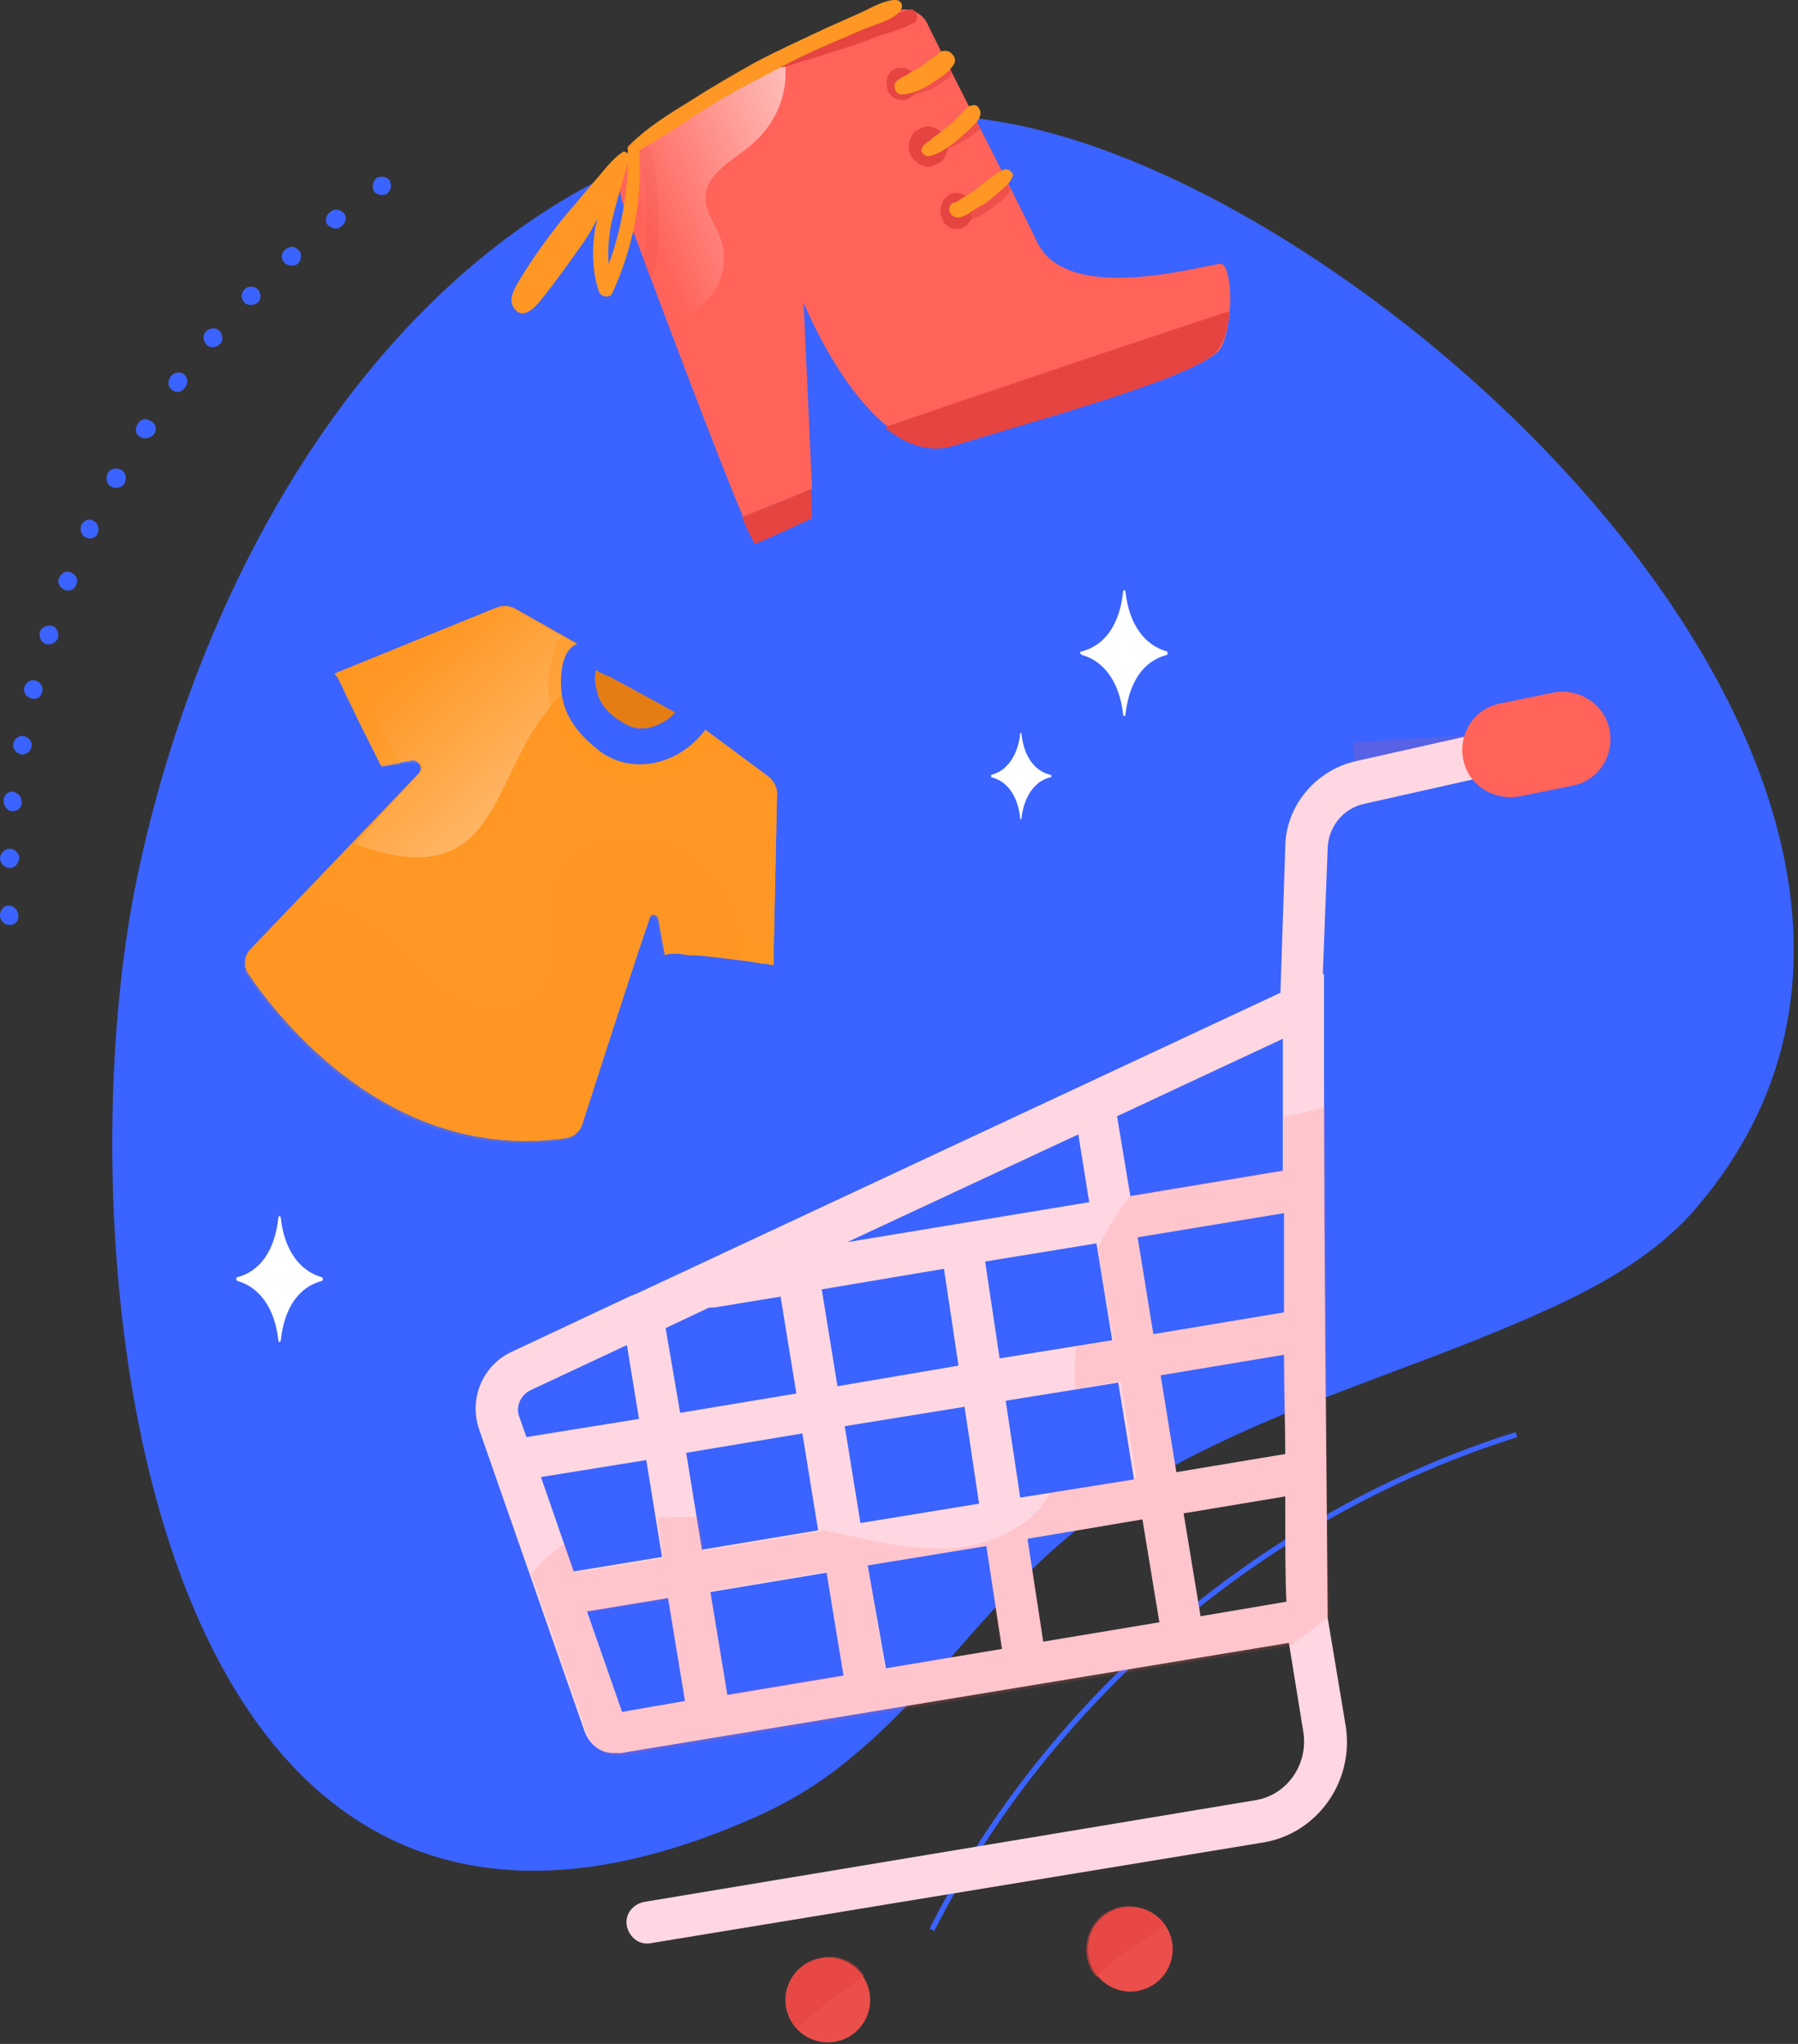 <svg width="286" height="325" viewBox="0 0 286 325" fill="none" xmlns="http://www.w3.org/2000/svg">
<rect x="0" y="0" width="286" height="325" fill="#333333" stroke="none"/>
<path d="M49.282 283.56C65.067 298.191 87.59 303.004 118.776 289.528C124.744 287.026 130.326 283.753 135.331 279.518C147.652 269.508 156.507 255.84 168.635 245.444C190.388 226.579 219.841 220.226 246.022 208.291C254.492 204.441 262.77 199.821 268.93 193.083C325.719 129.171 221.574 30.993 160.55 19.635C82.97 5.39 34.844 73.729 21.368 141.684C13.476 182.688 17.326 253.722 49.282 283.56Z" fill="#3B63FF"/>
<path d="M148.229 306.854C167.095 269.7 201.361 240.632 241.209 228.119" stroke="#3B63FF" stroke-width="0.846" stroke-miterlimit="10"/>
<path d="M59.484 30.416C59.099 29.839 59.292 28.877 59.869 28.299C60.639 27.914 61.602 28.106 61.987 28.684C62.372 29.454 62.179 30.224 61.602 30.802C60.832 31.186 59.869 30.994 59.484 30.416Z" fill="#3B63FF"/>
<path d="M52.169 35.806C51.592 35.229 51.784 34.266 52.554 33.688C53.324 33.111 54.094 33.303 54.672 33.881C55.249 34.459 55.057 35.421 54.287 35.999C53.709 36.576 52.747 36.384 52.169 35.806Z" fill="#3B63FF"/>
<path d="M45.239 41.774C44.661 41.197 44.661 40.234 45.431 39.657C46.009 39.079 46.971 39.079 47.549 39.849C48.127 40.427 47.934 41.389 47.356 41.967C46.779 42.352 45.816 42.352 45.239 41.774Z" fill="#3B63FF"/>
<path d="M38.886 48.127C38.309 47.549 38.309 46.587 38.886 46.009C39.464 45.432 40.426 45.432 41.004 46.009C41.581 46.587 41.581 47.549 41.004 48.127C40.426 48.512 39.464 48.704 38.886 48.127Z" fill="#3B63FF"/>
<path d="M32.919 54.865C32.341 54.287 32.148 53.325 32.726 52.747C33.303 52.17 34.266 51.977 34.843 52.555C35.421 53.132 35.614 54.095 35.036 54.672C34.459 55.25 33.496 55.442 32.919 54.865Z" fill="#3B63FF"/>
<path d="M27.336 61.987C26.758 61.602 26.566 60.639 27.143 59.869C27.721 59.099 28.683 59.099 29.261 59.484C29.838 60.062 30.031 60.832 29.453 61.602C28.876 62.372 28.106 62.564 27.336 61.987Z" fill="#3B63FF"/>
<path d="M22.331 69.495C21.561 69.11 21.368 68.147 21.946 67.377C22.331 66.607 23.293 66.415 24.063 66.992C24.833 67.377 25.026 68.34 24.448 69.11C23.871 69.687 22.908 69.88 22.331 69.495Z" fill="#3B63FF"/>
<path d="M17.711 77.388C16.941 77.003 16.748 76.04 17.133 75.27C17.518 74.5 18.481 74.308 19.251 74.692C20.021 75.078 20.213 76.04 19.828 76.81C19.443 77.58 18.481 77.773 17.711 77.388Z" fill="#3B63FF"/>
<path d="M13.668 85.473C12.898 85.088 12.705 84.318 12.898 83.548C13.283 82.778 14.053 82.393 14.823 82.778C15.593 83.163 15.786 83.933 15.593 84.703C15.4 85.473 14.438 85.858 13.668 85.473Z" fill="#3B63FF"/>
<path d="M10.203 93.75C9.433 93.365 9.048 92.595 9.433 91.825C9.818 91.055 10.588 90.67 11.358 91.055C12.128 91.44 12.513 92.21 12.128 92.98C11.935 93.75 10.973 94.135 10.203 93.75Z" fill="#3B63FF"/>
<path d="M7.315 102.413C6.545 102.221 6.16 101.258 6.353 100.488C6.545 99.718 7.508 99.333 8.278 99.526C9.048 99.718 9.433 100.681 9.24 101.451C8.855 102.221 8.085 102.606 7.315 102.413Z" fill="#3B63FF"/>
<path d="M5.005 111.076C4.235 110.884 3.658 110.114 3.85 109.344C4.043 108.574 4.813 107.996 5.583 108.189C6.353 108.381 6.93 109.151 6.738 109.921C6.545 110.884 5.775 111.269 5.005 111.076Z" fill="#3B63FF"/>
<path d="M3.273 119.932C2.503 119.739 1.925 118.969 2.118 118.199C2.31 117.429 3.08 116.852 3.85 117.044C4.62 117.237 5.198 118.007 5.005 118.777C4.813 119.547 4.043 120.124 3.273 119.932Z" fill="#3B63FF"/>
<path d="M1.925 128.979C1.155 128.979 0.577 128.209 0.577 127.247C0.577 126.477 1.348 125.707 2.118 125.899C2.888 126.092 3.465 126.669 3.465 127.632C3.465 128.402 2.888 128.979 1.925 128.979Z" fill="#3B63FF"/>
<path d="M1.54 138.027C0.77 138.027 0 137.257 0 136.487C0 135.717 0.77 134.947 1.54 134.947C2.31 134.947 3.08 135.717 3.08 136.487C2.888 137.45 2.31 138.027 1.54 138.027Z" fill="#3B63FF"/>
<path d="M1.54 147.075C0.77 147.075 0 146.498 0 145.535C0 144.765 0.578 143.995 1.348 143.995C2.118 143.995 2.888 144.573 2.888 145.535C3.08 146.305 2.503 147.075 1.54 147.075Z" fill="#3B63FF"/>
<path d="M172.1 103.568C175.758 102.606 178.068 99.333 178.645 94.135C178.645 93.75 179.03 93.75 179.03 94.135C179.608 99.333 182.11 102.606 185.575 103.568C185.768 103.568 185.768 104.146 185.575 104.146C181.918 105.108 179.608 108.381 179.03 113.578C179.03 113.963 178.645 113.963 178.645 113.578C178.068 108.381 175.565 105.108 172.1 104.146C171.715 103.953 171.715 103.568 172.1 103.568Z" fill="white"/>
<path d="M37.731 203.094C41.389 202.131 43.699 198.858 44.276 193.661C44.276 193.276 44.661 193.276 44.661 193.661C45.239 198.858 47.741 202.131 51.206 203.094C51.399 203.094 51.399 203.671 51.206 203.671C47.549 204.634 45.239 207.906 44.661 213.104C44.661 213.489 44.276 213.489 44.276 213.104C43.699 207.906 41.196 204.634 37.731 203.671C37.538 203.479 37.538 203.094 37.731 203.094Z" fill="white"/>
<path d="M157.662 123.203C160.164 122.626 161.897 120.123 162.282 116.658C162.282 116.466 162.475 116.466 162.475 116.658C162.86 120.316 164.592 122.626 167.095 123.203C167.287 123.203 167.287 123.588 167.095 123.588C164.592 124.166 162.86 126.668 162.475 130.133C162.475 130.326 162.282 130.326 162.282 130.133C161.897 126.476 160.164 124.166 157.662 123.588V123.203Z" fill="white"/>
<path d="M93.558 104.338L111.269 114.541L105.493 124.166C105.493 124.166 86.05 119.738 85.858 119.161C85.665 118.776 93.558 104.338 93.558 104.338Z" fill="#E57D15"/>
<path d="M66.607 123.011L39.849 150.924C38.886 151.887 38.694 153.619 39.464 154.774C44.276 161.897 62.179 184.998 90.093 180.955C91.248 180.762 92.21 179.992 92.596 178.837C94.52 172.87 100.873 153.042 103.376 145.919C103.568 145.149 104.531 145.341 104.723 146.111L105.878 152.464L123.011 154.197L123.589 126.668C123.781 125.321 123.011 123.973 121.856 123.203L110.691 114.926C110.691 114.926 105.108 121.663 95.675 113.963C90.863 109.92 93.943 103.568 93.943 103.568L82.008 96.83C81.045 96.252 79.89 96.252 78.927 96.638L51.977 107.61L57.944 122.241L65.645 120.893C66.607 120.893 67.377 122.048 66.607 123.011Z" fill="#FF9724"/>
<path d="M66.607 123.011L39.849 150.924C38.886 151.887 38.694 153.619 39.464 154.774C44.276 161.897 62.179 184.998 90.093 180.955C91.248 180.762 92.21 179.992 92.596 178.837C94.52 172.87 100.873 153.042 103.376 145.919C103.568 145.149 104.531 145.341 104.723 146.111L105.878 152.464L123.011 154.197L123.589 126.668C123.781 125.321 123.011 123.973 121.856 123.203L110.691 114.926C110.691 114.926 105.108 121.663 95.675 113.963C90.863 109.92 93.943 103.568 93.943 103.568L82.008 96.83C81.045 96.252 79.89 96.252 78.927 96.638L51.977 107.61L57.944 122.241L65.645 120.893C66.607 120.893 67.377 122.048 66.607 123.011Z" fill="#FF9724"/>
<path d="M92.98 107.804C93.173 105.494 93.943 103.761 93.943 103.761L82.008 97.023C81.045 96.446 79.89 96.446 78.927 96.831L51.977 107.804L57.944 122.434C59.099 122.434 69.88 119.546 66.607 123.012L56.404 134.177C82.97 143.995 76.617 117.429 92.98 107.804Z" fill="url(#paint0_linear)"/>
<path d="M111.461 112.038C108.573 110.305 94.906 102.99 93.173 102.412C91.248 101.835 91.248 104.145 92.788 105.3C94.135 106.263 95.483 107.033 97.023 107.61C98.371 108.38 99.911 109.15 101.258 109.92C104.146 111.46 106.841 113 109.728 114.54C110.691 115.118 111.846 115.118 112.424 114.348C112.809 113.77 112.424 112.615 111.461 112.038Z" fill="#3B63FF"/>
<path opacity="0.15" d="M117.814 153.812C117.814 151.694 117.429 149.769 117.044 147.651C115.889 142.646 113.001 138.026 108.381 135.524C106.456 134.561 104.338 133.791 102.221 133.598C99.333 133.213 96.445 133.598 93.751 134.753C91.248 136.101 89.13 138.411 88.553 141.299C88.168 143.609 88.553 145.919 88.745 148.229C89.13 153.234 87.783 159.202 81.815 160.742C79.89 161.319 77.772 161.127 75.847 160.549C70.842 159.009 67.377 155.159 63.72 151.694C60.447 148.614 56.789 145.726 52.554 144.186C50.822 143.609 49.089 143.224 47.357 143.224L39.656 151.309C38.694 152.272 38.501 154.004 39.271 155.159C44.084 162.282 61.987 185.382 89.9 181.34C91.055 181.147 92.018 180.377 92.403 179.222C94.328 173.255 100.681 153.427 103.183 146.304C103.376 145.534 104.338 145.726 104.531 146.496L105.686 152.849L117.814 153.812Z" fill="#FF9724"/>
<path opacity="0.49" d="M108.766 122.241C110.498 121.279 112.038 119.931 113.579 118.583C113.771 118.391 114.156 118.006 114.349 117.813L111.461 115.503L111.268 115.696C109.921 117.043 108.573 118.198 107.033 119.161C103.761 121.086 100.103 121.279 96.831 119.546C93.558 117.813 91.44 114.733 90.863 111.076C90.67 109.343 90.67 107.611 91.055 105.878C91.248 104.916 91.633 103.953 91.825 103.183C91.825 102.99 92.018 102.798 92.018 102.605L89.323 101.065C88.745 101.835 88.36 102.798 88.168 103.568C87.59 105.301 87.205 107.033 87.205 108.766C87.205 112.231 88.168 115.696 90.285 118.391C94.52 124.359 102.413 125.899 108.766 122.241Z" fill="#FF9724"/>
<path d="M111.268 112.038C109.921 111.268 108.381 111.845 107.611 113C106.648 114.348 104.916 115.31 103.376 115.695C102.606 115.888 101.451 115.888 100.873 115.695C99.911 115.503 99.141 114.925 98.178 114.348C97.408 113.77 96.445 113 95.868 112.038C95.29 111.268 95.098 110.498 94.905 109.728C94.713 108.765 94.52 107.995 94.713 107.033C94.713 107.418 94.713 106.84 94.713 106.648C94.713 106.455 94.905 106.263 94.905 105.878C95.098 104.915 95.098 103.953 94.52 103.182C93.943 102.412 93.173 102.027 92.403 102.22C88.938 102.797 88.938 108.573 89.515 111.268C90.285 114.733 92.595 117.235 95.29 119.353C100.873 123.588 108.573 121.278 112.424 115.695C113.001 114.54 112.423 112.808 111.268 112.038Z" fill="#3B63FF"/>
<path opacity="0.49" d="M123.011 149.962C122.049 149.77 121.086 149.577 120.124 149.577C118.584 149.385 116.851 149.192 115.311 149.192C113.579 149.192 112.038 149.192 110.306 149.192C109.536 149.192 108.573 148.999 107.803 149.192C106.841 149.192 106.263 149.577 105.493 149.962L105.686 151.31C106.263 151.695 107.033 152.08 107.803 152.08C108.573 152.272 109.343 152.272 110.113 152.272C111.846 152.465 113.386 152.657 115.119 152.85C116.659 153.042 118.199 153.042 119.739 153.427C120.894 153.62 122.049 153.812 123.011 154.197V149.962Z" fill="#FF9724"/>
<path opacity="0.49" d="M60.062 122.048L63.72 121.471C60.255 115.695 56.789 108.188 55.827 106.263L52.939 107.418C57.752 114.54 57.367 117.813 60.062 122.048Z" fill="#FF9724"/>
<path d="M123.589 153.62C122.819 153.427 121.856 153.235 121.086 153.235C120.316 153.042 119.739 153.042 118.969 152.85C117.429 152.657 115.696 152.465 114.156 152.272C112.616 152.08 111.076 151.887 109.536 151.887C108.188 151.695 106.263 151.31 105.108 152.272C104.723 152.657 104.723 153.042 105.108 153.427C105.686 154.005 106.456 154.005 107.226 154.197C107.996 154.39 108.573 154.39 109.343 154.39C110.883 154.582 112.423 154.775 113.964 154.967C115.504 155.16 117.044 155.352 118.584 155.545C119.354 155.737 119.931 155.737 120.701 155.93C121.471 156.122 122.434 156.315 123.204 156.315C124.744 156.122 125.129 154.197 123.589 153.62Z" fill="#3B63FF"/>
<path d="M60.639 121.856C59.292 119.16 57.944 116.465 56.597 113.77C56.019 112.423 55.249 111.075 54.672 109.728C54.094 108.573 53.132 105.878 51.399 106.455C49.282 107.033 51.207 110.113 51.592 111.46C52.169 112.808 52.747 114.155 53.517 115.503C54.864 118.198 56.019 120.893 57.559 123.588C58.522 125.513 61.602 123.973 60.639 121.856Z" fill="#3B63FF"/>
<path d="M194.238 41.966C192.506 41.774 169.982 48.897 164.977 38.501C161.127 30.416 151.309 11.55 147.459 3.658C146.497 1.733 143.994 0.963 142.069 1.925L104.146 20.213C99.525 22.331 97.408 27.721 99.14 32.533C104.145 46.009 113.963 72.19 118.198 82.2L129.171 77.772L127.824 48.127C127.824 48.127 138.604 74.885 152.272 70.65C165.94 66.415 191.928 59.484 194.238 55.249C196.356 51.014 195.971 42.159 194.238 41.966Z" fill="#FF635A"/>
<path d="M120.123 86.435C121.086 86.243 129.171 82.393 129.171 82.393L128.979 77.772C125.899 79.12 121.086 81.045 118.006 82.2C119.161 84.895 119.931 86.435 120.123 86.435Z" fill="#E54441"/>
<path d="M195.586 49.474C182.688 53.709 151.694 64.104 140.722 67.954C143.994 70.649 147.844 72.189 151.887 70.842C165.555 66.607 191.543 59.676 193.853 55.441C195.008 53.709 195.393 51.591 195.586 49.474Z" fill="#E54441"/>
<path d="M145.534 11.935C145.342 11.55 145.149 11.358 144.764 11.165C144.379 10.973 144.187 10.973 143.802 10.78C143.417 10.78 143.032 10.78 142.839 10.78C142.647 10.78 142.454 10.973 142.262 10.973C142.069 11.165 141.877 11.165 141.684 11.358C141.492 11.743 141.299 11.935 141.107 12.32C141.107 12.705 140.914 12.898 141.107 13.283C141.107 13.283 141.107 13.283 141.107 13.475C141.107 13.668 141.107 13.86 141.107 14.053C141.107 14.245 141.299 14.438 141.299 14.63C141.492 15.015 141.877 15.4 142.262 15.593C142.454 15.593 142.647 15.785 142.839 15.785C143.224 15.978 143.802 15.978 144.187 15.785C144.572 15.785 144.764 15.593 145.149 15.208C145.534 15.015 145.727 14.823 145.919 14.438C146.112 14.053 146.112 13.86 146.304 13.475C146.304 13.09 146.304 12.705 146.304 12.513C145.919 12.513 145.727 12.128 145.534 11.935Z" fill="#E54441"/>
<path d="M150.347 21.753C150.154 21.368 149.769 20.983 149.192 20.598C148.999 20.405 148.614 20.405 148.422 20.213C147.844 20.02 147.267 20.02 146.882 20.213C146.497 20.405 146.112 20.598 145.727 20.79C145.342 20.983 145.149 21.368 144.957 21.753C144.764 22.138 144.572 22.523 144.572 22.908C144.572 23.293 144.572 23.678 144.572 24.063C144.764 24.255 144.764 24.64 144.957 24.833C145.149 25.218 145.534 25.603 146.112 25.988C146.304 26.18 146.689 26.18 146.882 26.373C147.459 26.565 148.037 26.565 148.422 26.373C148.807 26.18 149.192 25.988 149.577 25.795C149.962 25.603 150.154 25.218 150.347 24.833C150.539 24.448 150.732 24.063 150.732 23.678C150.732 23.293 150.732 22.908 150.732 22.523C150.539 22.138 150.539 21.945 150.347 21.753Z" fill="#E54441"/>
<path d="M154.389 31.956C154.197 31.571 153.812 31.186 153.427 30.993C153.234 30.993 153.042 30.801 152.849 30.801C152.464 30.608 151.887 30.608 151.502 30.801C151.117 30.801 150.924 30.993 150.539 31.378C150.347 31.571 149.962 31.763 149.962 32.148C149.769 32.533 149.577 32.918 149.577 33.496C149.577 34.073 149.769 34.458 149.962 34.843C149.962 34.843 149.962 34.843 149.962 35.036C150.154 35.228 150.154 35.421 150.347 35.613C150.539 35.806 150.924 35.998 151.117 36.191C151.309 36.383 151.502 36.383 151.694 36.383C152.079 36.383 152.464 36.383 152.657 36.383C152.849 36.383 153.042 36.191 153.234 36.191C153.427 35.998 153.619 35.998 153.812 35.806C154.004 35.613 154.197 35.228 154.389 35.036C154.582 34.651 154.582 34.458 154.582 34.073V33.881C154.774 32.726 154.582 32.341 154.389 31.956Z" fill="#E54441"/>
<path opacity="0.15" d="M103.183 22.716C102.798 21.946 101.835 22.523 101.835 23.101C101.643 25.411 102.413 27.913 102.605 30.224C102.798 32.534 102.99 35.036 102.798 37.346C102.798 38.694 102.605 39.849 102.22 41.196C102.605 42.351 102.99 43.507 103.568 44.661C104.338 42.352 104.723 40.041 104.723 37.731C104.916 35.229 104.723 32.726 104.53 30.224C104.338 27.721 104.146 25.026 103.183 22.716Z" fill="#E54441"/>
<path opacity="0.59" d="M146.304 14.823C147.267 14.63 148.037 14.245 148.999 13.668C149.384 13.476 149.769 13.283 150.154 12.898C150.539 12.706 151.117 12.32 151.309 11.935C151.309 11.935 151.309 11.743 151.502 11.55C151.309 11.165 151.117 10.973 150.924 10.588C150.732 10.588 150.539 10.588 150.347 10.588C149.962 10.78 149.577 11.165 149.192 11.358C148.807 11.55 148.422 11.743 148.037 12.128C147.267 12.513 146.497 12.898 145.727 13.476C145.149 14.053 145.534 15.015 146.304 14.823Z" fill="#E54441"/>
<path opacity="0.59" d="M150.539 23.678C151.502 23.485 152.464 22.908 153.427 22.33C153.812 22.138 154.197 21.753 154.582 21.56C154.967 21.175 155.544 20.983 155.929 20.405C155.544 19.828 155.352 19.25 154.967 18.673H154.775C154.389 18.865 154.004 19.25 153.619 19.635C153.234 19.828 152.849 20.213 152.464 20.405C151.694 20.983 150.732 21.368 149.962 21.945C149.192 22.523 149.769 23.87 150.539 23.678Z" fill="#E54441"/>
<path opacity="0.59" d="M154.004 35.036C155.352 34.651 156.507 34.073 157.47 33.303C158.047 32.918 158.432 32.533 159.01 32.148C159.587 31.763 160.165 31.186 160.55 30.608C160.55 30.416 160.742 30.416 160.742 30.223C160.357 29.453 159.972 28.875 159.78 28.105C159.587 28.105 159.395 28.105 159.202 28.298C158.625 28.491 158.24 29.068 157.662 29.453C157.085 29.838 156.7 30.223 156.122 30.608C155.16 31.378 154.004 31.956 153.042 32.726C152.079 33.303 153.042 35.421 154.004 35.036Z" fill="#E54441"/>
<path d="M154.774 16.748C154.197 16.748 153.812 17.133 153.427 17.518C152.464 18.481 151.502 19.636 150.347 20.406C149.962 20.791 149.192 21.368 148.614 21.753C148.229 21.946 148.037 22.331 147.652 22.523C147.267 22.716 146.882 23.101 146.689 23.486C146.304 24.064 146.882 24.641 147.459 24.834C148.229 24.834 148.999 24.448 149.769 24.064C150.347 23.678 150.924 23.294 151.502 22.908C152.657 21.946 153.812 20.983 154.774 20.021C155.352 19.443 156.122 18.673 155.929 17.711C155.737 16.941 155.16 16.556 154.774 16.748Z" fill="#FF9724"/>
<path d="M159.78 26.951C159.01 27.143 158.24 27.913 157.47 28.298C156.892 28.876 156.122 29.261 155.544 29.838C154.967 30.416 154.197 30.801 153.619 31.186C153.234 31.378 152.849 31.571 152.657 31.764C152.464 31.956 152.272 31.956 152.079 32.148C151.694 32.148 151.309 32.341 151.117 32.726C150.924 33.111 150.924 33.689 151.309 34.074C152.079 35.036 153.234 34.459 154.197 33.881C154.967 33.303 155.93 32.726 156.7 32.341C157.47 31.764 158.24 31.186 159.01 30.416C159.78 29.838 160.742 29.068 161.127 27.913C161.127 27.336 160.357 26.758 159.78 26.951Z" fill="#FF9724"/>
<path d="M151.502 8.662C151.117 8.085 150.154 7.892 149.577 8.277C149.192 8.47 148.999 8.855 148.614 9.047C148.422 9.047 148.422 9.24 148.229 9.24C148.037 9.432 148.037 9.432 148.229 9.24L148.037 9.432C147.459 9.818 147.074 10.203 146.497 10.588C145.919 10.973 145.342 11.165 144.764 11.55C144.764 11.55 144.572 11.55 144.572 11.743C144.379 11.935 144.187 11.935 143.802 12.128C143.417 12.32 143.224 12.513 142.839 12.705C141.877 13.283 142.262 15.015 143.417 15.015C144.957 15.015 146.497 14.245 147.844 13.475C148.422 13.09 148.999 12.705 149.577 12.32C150.154 11.935 150.924 11.358 151.309 10.78C152.079 10.01 152.079 9.24 151.502 8.662Z" fill="#FF9724"/>
<path d="M103.953 20.406C99.333 22.523 97.215 27.914 98.948 32.726C100.873 37.731 103.375 44.469 105.878 51.399C108.188 50.629 110.306 49.859 112.038 48.127C114.926 45.624 115.888 41.197 114.541 37.731C113.771 35.614 112.038 33.496 112.231 31.186C112.423 27.721 116.273 25.604 118.968 23.486C122.433 20.791 124.744 16.748 124.936 12.321C124.936 11.551 124.936 10.781 124.936 10.203L103.953 20.406Z" fill="url(#paint1_linear)"/>
<path d="M144.572 1.541C142.647 2.118 140.914 2.888 138.989 3.658C137.256 4.236 135.524 5.006 133.599 5.583C131.866 6.161 130.134 6.931 128.401 7.508C127.439 7.893 126.476 8.278 125.514 8.471C124.551 8.856 123.781 9.048 123.011 9.626C122.626 10.011 122.819 10.781 123.396 10.781C125.129 10.781 127.054 9.818 128.786 9.433C130.519 8.856 132.444 8.278 134.176 7.701C135.909 7.123 137.834 6.546 139.566 5.776C141.492 5.198 143.417 4.621 145.342 3.658C146.304 3.273 145.919 1.156 144.572 1.541Z" fill="#E54441"/>
<path d="M142.454 0C140.529 0 138.412 1.348 136.679 2.118C134.946 2.888 133.214 3.658 131.481 4.428C127.824 6.16 123.974 7.893 120.316 9.818C116.851 11.743 113.193 13.86 109.921 15.978C106.456 18.096 102.99 20.213 100.103 23.101C99.333 23.678 100.295 24.833 101.065 24.256C104.531 22.331 107.996 20.021 111.268 17.903C114.541 15.786 118.006 13.86 121.471 12.128C124.936 10.203 128.401 8.47 132.059 6.93C133.791 6.16 135.716 5.39 137.449 4.62C139.182 3.85 141.299 3.465 142.839 2.118C143.994 1.155 143.417 0 142.454 0Z" fill="#FF9724"/>
<path d="M99.91 23.87C99.91 24.063 99.91 24.448 99.91 24.64C99.718 24.255 99.333 23.87 98.948 24.255C97.215 25.41 96.06 27.143 94.52 28.875C92.98 30.608 91.632 32.34 90.093 34.073C87.397 37.346 84.895 40.811 82.777 44.276C82.007 45.623 80.66 47.548 81.815 49.088C83.162 50.821 84.895 49.088 85.858 47.933C88.36 44.853 90.67 41.581 92.98 38.308C93.75 37.153 94.52 35.806 95.098 34.651C94.905 35.035 94.905 35.613 94.713 35.998C94.135 39.463 94.135 43.121 95.29 46.393C95.483 47.163 97.023 47.548 97.408 46.586C100.68 39.463 102.22 31.763 101.643 23.87C101.643 22.715 99.91 22.715 99.91 23.87ZM99.91 25.795C99.718 31.185 98.755 36.768 96.83 41.966C96.638 39.848 96.83 37.731 97.215 35.613C97.985 32.34 98.948 29.068 99.91 25.795Z" fill="#FF9724"/>
<path opacity="0.15" d="M244.867 119.547C244.675 117.622 243.134 116.274 241.402 116.467L215.414 118.007C215.221 120.317 215.606 122.627 216.376 124.552L241.979 123.012C243.519 123.012 244.867 121.472 244.867 119.547Z" fill="#FF635A"/>
<path d="M251.412 113.002L215.414 121.087C209.061 122.627 204.441 128.402 204.441 134.755L203.671 157.855L101.065 205.789C100.873 205.789 100.68 205.982 100.488 205.982L81.622 214.837C76.81 216.955 74.499 222.345 76.232 227.35L92.98 275.284C93.75 277.401 95.483 278.749 97.6 278.749C97.985 278.749 98.178 278.749 98.563 278.749H98.755L205.018 261.231L207.328 275.476C208.098 280.674 204.633 285.487 199.628 286.257L102.413 302.427C100.68 302.812 99.333 304.352 99.718 306.277C100.103 308.01 101.643 309.357 103.568 308.972L200.783 292.994C209.446 291.647 215.414 283.369 214.066 274.514L211.178 257.188C211.178 254.686 210.986 233.895 210.793 211.95C210.793 211.565 210.793 211.18 210.793 210.795C210.601 189.041 210.601 166.711 210.601 159.973V154.775L210.408 154.968L211.178 135.14C211.178 131.675 213.489 128.595 216.954 127.825L252.952 119.739C254.685 119.354 255.84 117.622 255.455 115.697C255.07 113.579 253.337 112.424 251.412 113.002ZM204.441 231.2L187.115 234.088L184.613 218.687L204.248 215.415C204.248 220.805 204.441 226.195 204.441 231.2ZM86.05 234.858L102.798 232.163L105.3 247.563L91.248 249.873L86.05 234.858ZM109.15 231.008L127.631 227.928L130.134 243.328L111.653 246.408L109.15 231.008ZM112.808 207.907C113.001 207.907 113.386 207.907 113.578 207.907L124.166 206.174L126.668 221.575L108.188 224.655L105.878 211.18L112.808 207.907ZM173.255 191.159L134.754 197.512L171.522 180.379L173.255 191.159ZM177.682 177.491L204.056 165.171C204.056 170.368 204.056 177.684 204.056 186.154L179.8 190.196L177.682 177.491ZM133.214 220.42L130.711 205.019L150.154 201.747L152.464 217.147L133.214 220.42ZM153.427 223.692L155.737 239.093L136.871 242.173L134.369 226.772L153.427 223.692ZM156.699 200.592L174.41 197.704L176.912 213.105L159.009 215.992L156.699 200.592ZM131.481 250.066L134.176 266.429L115.696 269.509L113.001 253.146L131.481 250.066ZM138.026 248.911L156.892 245.831L159.394 262.194L140.914 265.274L138.026 248.911ZM163.437 244.675L181.725 241.595L184.42 257.958L165.94 261.038L163.437 244.675ZM162.282 238.13L159.972 222.73L177.875 219.842L180.378 235.243L162.282 238.13ZM183.458 212.142L180.955 196.742L204.248 192.892C204.248 198.089 204.248 203.287 204.248 208.677L183.458 212.142ZM84.51 220.997L99.718 213.875L101.643 225.617L83.74 228.505L82.585 225.232C82.007 223.692 82.777 221.767 84.51 220.997ZM93.365 256.226L106.263 254.108L108.958 270.471L98.948 272.204L93.365 256.226ZM190.965 256.996L188.27 240.633L204.441 237.938C204.441 245.446 204.441 251.413 204.633 254.686L190.965 256.996Z" fill="#FFD7E2"/>
<path opacity="0.15" d="M210.986 211.95C210.986 211.565 210.986 211.18 210.986 210.795C210.986 198.474 210.793 185.769 210.793 175.951C208.676 176.721 206.366 177.106 204.248 177.491C204.248 180.186 204.248 183.074 204.248 185.961L179.992 190.004V189.812C177.875 192.507 176.142 195.394 174.602 198.474L177.105 213.105L171.137 214.067C170.945 216.377 170.945 218.495 170.945 220.805L178.26 219.65L180.763 235.05L167.095 237.36C166.325 238.515 165.555 239.863 164.4 240.826C160.164 244.868 154.004 246.408 148.229 246.216C142.454 246.023 136.679 244.483 131.096 243.328C130.904 243.328 130.711 243.328 130.519 243.328V243.521L112.038 246.601L111.076 241.211C109.728 241.211 108.38 241.211 107.225 241.211C106.263 241.211 105.3 241.211 104.53 241.403L105.493 247.756L91.44 250.066L89.9 245.446C89.515 245.638 88.937 246.023 88.552 246.408C87.012 247.563 85.665 248.911 84.51 250.258L93.365 275.669C94.135 277.787 95.868 279.134 97.985 279.134C98.37 279.134 98.563 279.134 98.948 279.134H99.14L205.403 261.616C207.521 260.076 209.446 258.536 211.563 256.996C211.178 252.761 210.986 232.933 210.986 211.95ZM108.958 270.471L98.948 272.204L93.365 256.419L106.263 254.301L108.958 270.471ZM134.176 266.236L115.696 269.316L113.001 252.953L131.481 249.873L134.176 266.236ZM159.202 262.194L140.721 265.274L138.026 248.911L156.892 245.831L159.202 262.194ZM184.42 257.959L165.94 261.039L163.437 244.676L181.725 241.596L184.42 257.959ZM180.955 196.742L204.248 192.892C204.248 198.089 204.248 203.287 204.248 208.677L183.458 212.142L180.955 196.742ZM204.633 254.686L190.965 256.996L188.27 240.633L204.441 237.938C204.441 245.446 204.441 251.413 204.633 254.686ZM187.115 234.088L184.613 218.687L204.248 215.415C204.248 220.997 204.248 226.195 204.441 231.2L187.115 234.088Z" fill="#FF635A"/>
<path d="M131.674 324.757C135.395 324.757 138.411 321.74 138.411 318.019C138.411 314.298 135.395 311.281 131.674 311.281C127.953 311.281 124.936 314.298 124.936 318.019C124.936 321.74 127.953 324.757 131.674 324.757Z" fill="#EA4F4B"/>
<path opacity="0.62" d="M137.449 314.169C136.101 312.052 133.406 310.704 130.711 311.282C127.054 311.859 124.551 315.324 125.128 319.174C125.321 320.522 125.899 321.677 126.861 322.639C128.594 320.522 130.904 318.982 133.021 317.442C134.369 316.287 135.909 315.324 137.449 314.169Z" fill="#E54441"/>
<path d="M179.8 316.672C183.521 316.672 186.538 313.655 186.538 309.934C186.538 306.213 183.521 303.196 179.8 303.196C176.079 303.196 173.062 306.213 173.062 309.934C173.062 313.655 176.079 316.672 179.8 316.672Z" fill="#EA4F4B"/>
<path opacity="0.62" d="M185.19 306.084C183.65 303.966 181.148 302.811 178.453 303.196C174.795 303.774 172.292 307.239 172.87 311.089C173.062 312.437 173.64 313.399 174.41 314.362C176.142 312.437 178.26 310.897 180.378 309.357C182.11 308.394 183.65 307.239 185.19 306.084Z" fill="#E54441"/>
<path d="M241.402 126.669C237.359 127.247 233.509 124.744 232.739 120.702C231.969 116.659 234.472 112.616 238.707 111.846L247.177 110.114C251.22 109.344 255.262 112.039 256.032 116.081C256.802 120.124 254.3 124.167 250.065 124.937L241.594 126.669C241.594 126.669 241.594 126.669 241.402 126.669Z" fill="#FF635A"/>
<g opacity="0.15">
<path opacity="0.15" d="M249.102 118.777L240.632 120.509H240.439C237.359 121.087 234.472 119.739 232.932 117.237C232.739 118.392 232.547 119.547 232.739 120.702C233.509 124.745 237.359 127.247 241.402 126.67H241.594L250.065 124.937C254.107 124.167 256.802 120.124 256.032 116.082C255.84 115.119 255.455 114.157 254.877 113.387C254.107 116.082 251.99 118.199 249.102 118.777Z" fill="#FF635A"/>
</g>
<defs>
<linearGradient id="paint0_linear" x1="127.066" y1="176.037" x2="63.741" y2="106.357" gradientUnits="userSpaceOnUse">
<stop stop-color="white"/>
<stop offset="1" stop-color="white" stop-opacity="0"/>
</linearGradient>
<linearGradient id="paint1_linear" x1="150.883" y1="15.435" x2="102.751" y2="36.416" gradientUnits="userSpaceOnUse">
<stop stop-color="white"/>
<stop offset="1" stop-color="white" stop-opacity="0"/>
</linearGradient>
</defs>
</svg>
